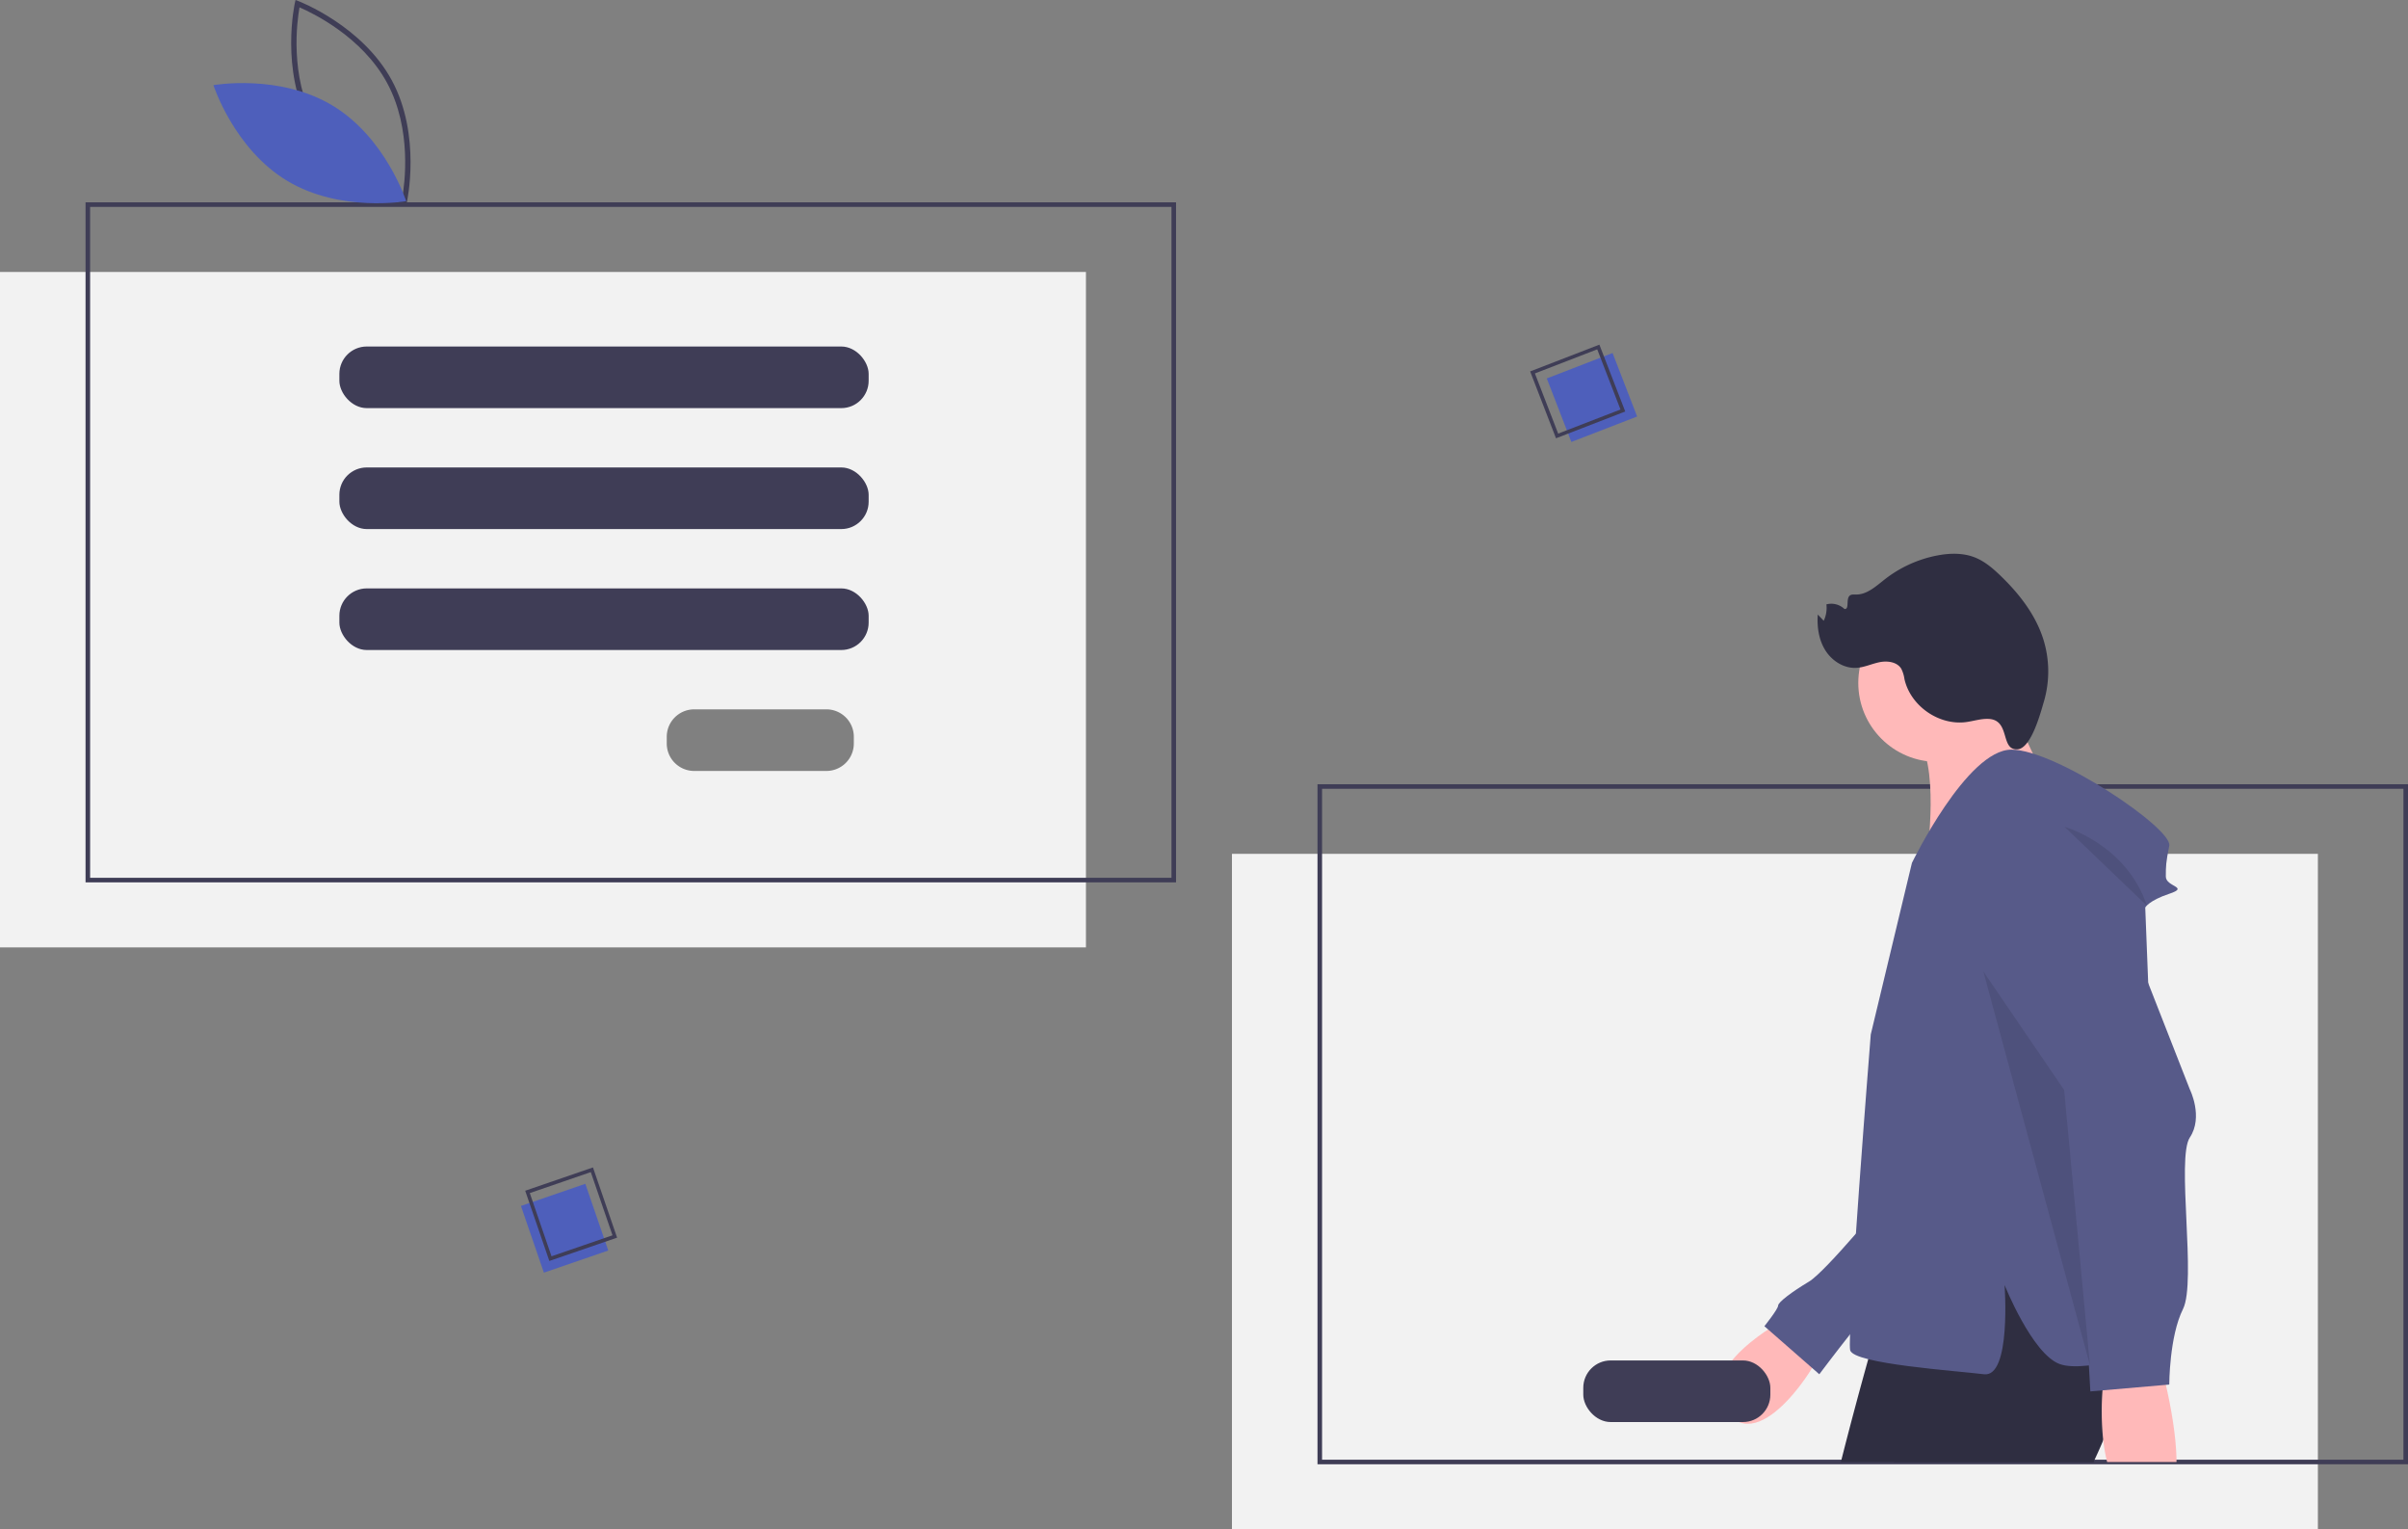 <svg xmlns="http://www.w3.org/2000/svg" id="b4b2b9fe-f942-49b6-919a-816d625fc7ce" width="1055.5" height="670.166" data-name="Layer 1" viewBox="0 0 1055.5 670.166"><rect x="0" y="0" width="1055.5" height="670.166" fill="#808080" stroke="none"/><title>fill_in</title><path fill="#f2f2f2" d="M72.25,234.083v296h476v-296ZM446.508,440.763a12.035,12.035,0,0,1-12,12h-58a12.035,12.035,0,0,1-12-12v-3a12.035,12.035,0,0,1,12-12h58a12.035,12.035,0,0,1,12,12Z" transform="translate(-72.25 -114.917)"/><rect width="30.913" height="29.842" x="754.598" y="274.175" fill="#4e5fbb" transform="translate(-124.688 182.317) rotate(-21.144)"/><path fill="#3f3d56" d="M784.643,295.242l-30.349,11.738-11.331-29.298,30.349-11.738Zm-29.398,9.686,27.314-10.564-10.198-26.368-27.314,10.564Z" transform="translate(-72.25 -114.917)"/><rect width="30.913" height="29.842" x="304.278" y="638.224" fill="#4e5fbb" transform="translate(761.193 23.513) rotate(71.027)"/><path fill="#3f3d56" d="M313.039,667.49l-10.579-30.772,29.706-10.213L342.746,657.277Zm-8.565-29.744,9.521,27.695,26.736-9.192-9.521-27.695Z" transform="translate(-72.25 -114.917)"/><path fill="#3f3d56" d="M587.75,501.583h-478v-298h478Zm-476-2h474v-294h-474Z" transform="translate(-72.25 -114.917)"/><rect width="476" height="296" x="540" y="374.166" fill="#f2f2f2"/><path fill="#3f3d56" d="M1127.75,756.583h-478v-298h478Zm-476-2h474v-294h-474Z" transform="translate(-72.25 -114.917)"/><rect width="232" height="27" x="148.758" y="257.846" fill="#3f3d56" rx="12"/><rect width="232" height="27" x="148.758" y="151.846" fill="#3f3d56" rx="12"/><rect width="232" height="27" x="148.758" y="204.846" fill="#3f3d56" rx="12"/><path fill="#3f3d56" d="M250.295,204.868l-1.267-.475c-.278-.105-27.993-10.723-40.975-34.799-12.983-24.077-6.626-53.067-6.56-53.356l.299-1.32,1.267.475c.278.105,27.992,10.723,40.975,34.799,12.983,24.077,6.626,53.067,6.56,53.356Zm-40.163-36.395c10.976,20.357,32.877,30.791,38.426,33.174,1.055-5.947,4.364-29.997-6.603-50.334-10.965-20.335-32.874-30.786-38.426-33.174C202.473,124.09,199.166,148.137,210.131,168.473Z" transform="translate(-72.25 -114.917)"/><path fill="#4e5fbb" d="M217.974,161.148c23.331,14.037,32.317,41.918,32.317,41.918s-28.842,5.123-52.173-8.914-32.317-41.918-32.317-41.918S194.643,147.111,217.974,161.148Z" transform="translate(-72.25 -114.917)"/><path fill="#ffb9b9" d="M854.664,693.074s-40.606,21.055-25.567,40.606,40.606-22.559,40.606-25.567S854.664,693.074,854.664,693.074Z" transform="translate(-72.25 -114.917)"/><path fill="#575a89" d="M899.782,638.932s-27.071,33.087-34.591,37.599S851.656,685.555,851.656,687.058s-6.016,9.024-6.016,9.024l24.063,21.055s27.071-36.095,30.079-36.095S899.782,638.932,899.782,638.932Z" transform="translate(-72.25 -114.917)"/><polygon fill="#2f2e41" points="917.86 640.666 830.19 640.666 836.84 598.706 842.21 564.816 845.58 543.566 878.67 531.536 886.69 543.936 911.75 582.666 913.42 598.556 913.42 598.566 917.82 640.296 917.86 640.666"/><path fill="#2f2e41" d="M1008.07,696.083s-.57,5.16-2.41,13.52c-.46,2.12-1.01,4.46-1.65,6.97-.56,2.18-1.18,4.48-1.89,6.9a211.678,211.678,0,0,1-7.96,22.59v.01c-1.25,3-2.61,6.06-4.09,9.14-.06.12-.12.25-.18.37H879.16c4.55-18.01,8.95-34.14,12-45.05,2.51-9.01,4.11-14.45,4.11-14.45l19.19-16.35,21.42-18.24,23.06-2.64,14.25-1.63,9.8-1.12,1.61-.18,3.91-.45Z" transform="translate(-72.25 -114.917)"/><circle cx="849.138" cy="299.264" r="34.591" fill="#ffb9b9"/><path fill="#ffb9b9" d="M949.651,415.921l18.103,38.728-50.825,35.204s5.983-41.927-5.288-52.544S949.651,415.921,949.651,415.921Z" transform="translate(-72.25 -114.917)"/><path fill="#575a89" d="M910.31,493.05s24.063-49.63,43.614-49.63,70.685,34.591,69.181,42.11-1.504,9.024-1.504,13.535,10.528,4.512,1.504,7.52-10.528,6.016-10.528,6.016l7.52,192.504s-33.087,12.032-45.118,7.52-24.063-34.591-24.063-34.591,3.008,40.606-9.024,39.102-57.15-4.512-58.654-10.528,9.024-138.363,9.024-138.363Z" transform="translate(-72.25 -114.917)"/><path fill="#ffb9b9" d="M1026.28,755.583h-30.4a71.43,71.43,0,0,1-1.72-9.51v-.02a122.617,122.617,0,0,1-.32-21.86c.3-4.31.69-7.06.69-7.06l9.48-.56,16.09-.94s.64,2.36,1.51,6.15C1023.43,729.663,1026.23,743.733,1026.28,755.583Z" transform="translate(-72.25 -114.917)"/><path fill="#575a89" d="M988.515,481.019l43.614,111.292s6.016,12.032,0,21.055,3.008,63.166-3.008,75.197-6.016,33.087-6.016,33.087L988.515,724.657l-7.52-132.347L941.892,508.09S944.9,473.499,988.515,481.019Z" transform="translate(-72.25 -114.917)"/><path d="M977.235,477.259s27.071,7.52,36.095,34.591Z" opacity=".1" transform="translate(-72.25 -114.917)"/><path fill="#2f2e41" d="M944.056,429.962c-3.365-.201-6.651.937-9.994,1.38-11.957,1.587-24.396-7.089-27.036-18.858a14.469,14.469,0,0,0-1.383-4.505c-1.84-3.005-6.031-3.577-9.486-2.886s-6.73,2.308-10.248,2.492c-5.433.285-10.648-3.059-13.543-7.665s-3.715-10.273-3.324-15.699l2.604,2.733a13.228,13.228,0,0,0,1.179-7.189,8.343,8.343,0,0,1,7.902,2.022c2.296.244.563-4.259,2.269-5.816.714-.652,1.81-.529,2.777-.519,4.885.047,8.837-3.69,12.687-6.698a53.912,53.912,0,0,1,22.77-10.386c5.516-1.076,11.383-1.249,16.614.805,4.296,1.687,7.893,4.76,11.22,7.959,8.191,7.876,15.443,17.13,18.851,27.969a47.084,47.084,0,0,1,.226,27.302c-1.373,4.634-5.511,20.505-11.569,20.874C948.961,443.742,953.531,430.527,944.056,429.962Z" transform="translate(-72.25 -114.917)"/><polygon points="869.349 425.675 904.77 477.625 916.097 598.296 869.349 425.675" opacity=".1"/><rect width="82" height="27" x="694" y="596.166" fill="#3f3d56" rx="12"/></svg>